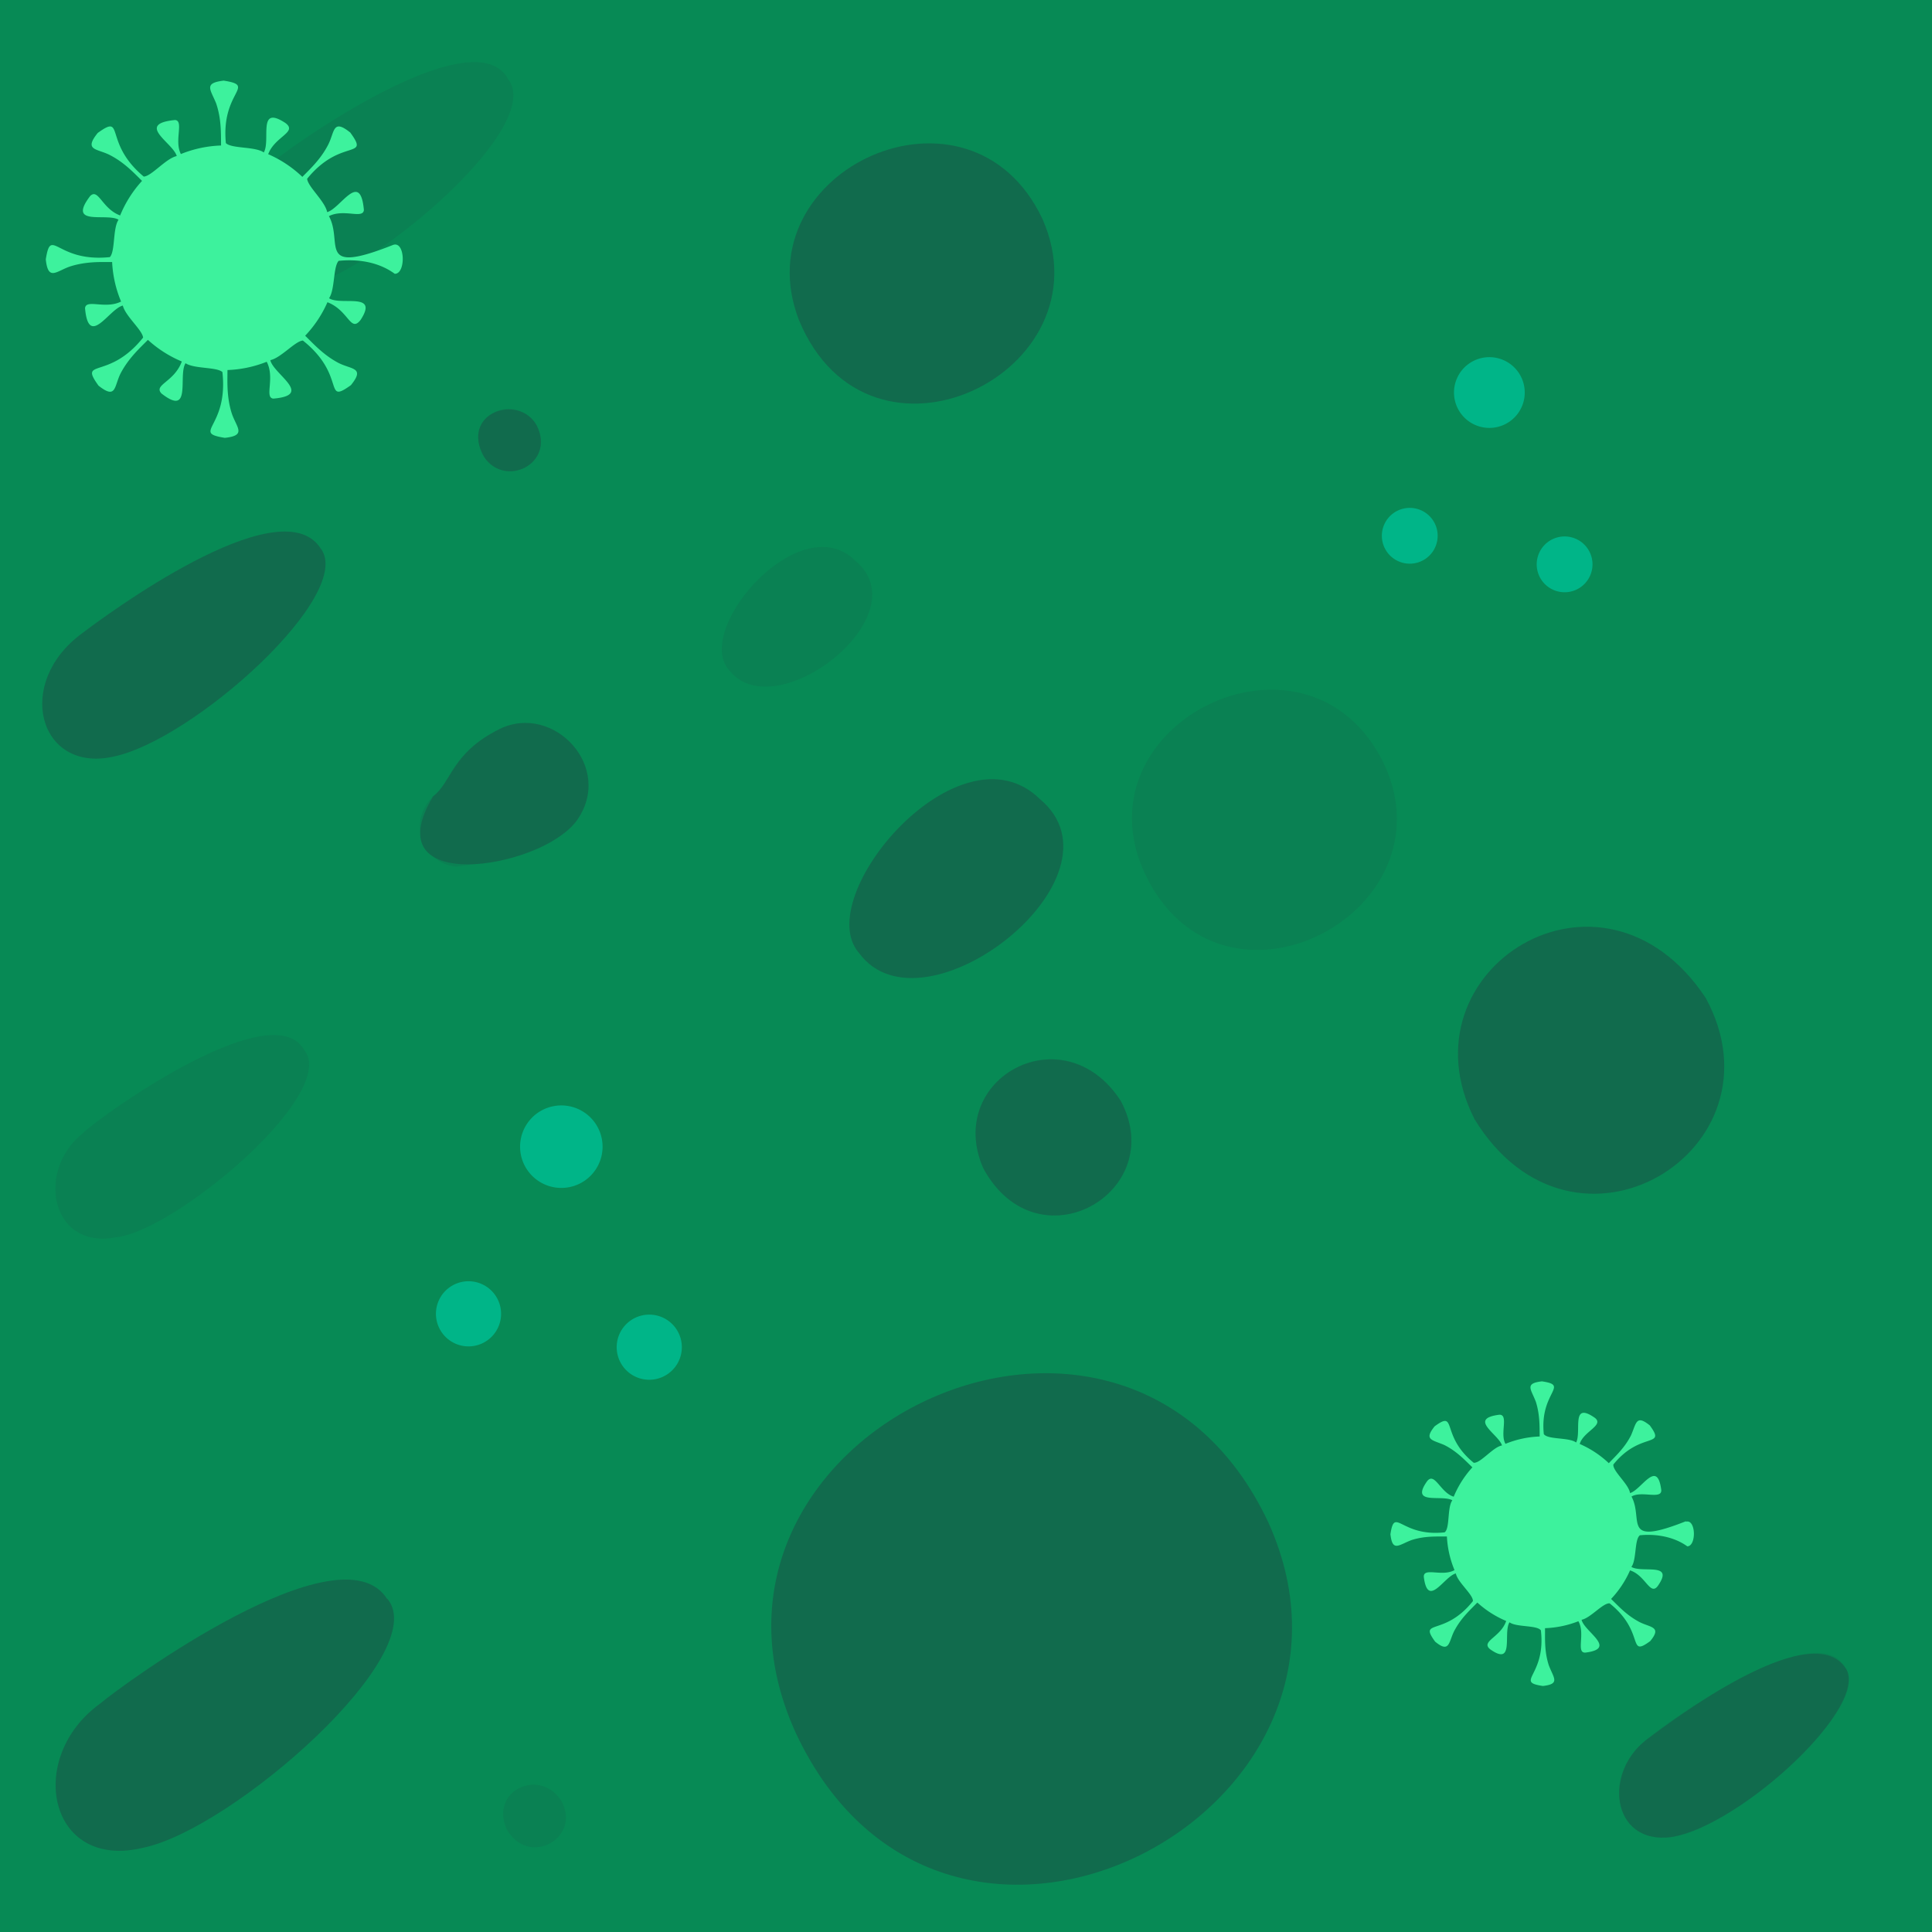 <svg xmlns="http://www.w3.org/2000/svg" viewBox="0 0 1447.3 1447.3"><path d="M0 0h1447.3v1447.3H0z" fill="#078a55"/><path d="M239.8 410.2c-31-45.5-162.3 52-178 64C10.4 511.6 29.2 578.5 84 567c60-11.5 183.8-123 155.8-156.7zm541.2-246c-54.2-115.5-225.5-36.8-182.6 75.3C651 367.2 831.5 279 781 164.2zM402 318.6c-13.4-24-57.8-9.4-39.4 23.6 15.3 23.4 53.8 5.6 39.4-23.6zm548.2 822c-109-232.5-455.6-64.6-354 157.7 111.7 238.4 452.6 60.5 354-157.7zm327.6-393c-77.5-117-230-21-173.2 90.8 74.5 121.7 235 23 173.2-90.8zM290 1197.8c-35-55.2-198 64-215 78.4-56.2 40.6-38.6 125.2 32.2 108 67-13.8 217.2-145.8 183-186.5zm549.5-373.2c-42.5-65.4-132-17-103 50.4 40.6 75.2 139.7 18 103-50.4zm-60.5-226c-60.2-59-172.4 73.6-135.4 115.4 48 65.4 205-57.4 135.4-115.4zm602.7 649.8c-27.8-36.6-131.6 42.5-146.2 53.3-35 24.5-29 80.3 16.5 74.5 52.7-8.5 152-100.8 129.7-127.8zM374 546.3c-35.2 17.3-35.5 39.4-49.5 50.2-45 74.5 78.7 55.2 107 19 29.7-40.3-17-89.4-57.4-69.3z" fill="#116b4d"/><path d="M380.4 58.8c-26.7-46.7-168.6 54.2-184 69-44.7 37-23 100 28 87.7 48-5.6 186.3-120.8 155.8-156.7zm657 514.8c-55.5-118.3-231.8-32.8-180 80.2 56.7 121.2 230.2 31 180-80.2zM402 318.6c-16-25.6-54-7.8-41 21 16.5 29 56 6.4 41-21zM227.7 786.3c-24.4-42-153 50-166 63-34.8 28-23.4 86.8 25 77.6 44.5-4.5 168-108.5 141-140.5zm611.8 38.3c-44-67.2-132.7-14.5-102.5 51 42 73.8 139.2 17 102.5-51zM641 420.3c-41.7-42-123.5 53.2-94 82.6 34.8 42 142.6-41.8 94-82.6zm740.7 828c-22.4-38-136.5 44.2-148.2 55-35.7 27-23.4 83.4 23.7 71.8 40.7-7 148.7-98.2 124.5-126.8zM374 546.3c-39.8 20.8-36.5 42.8-49.5 50.2-20.3 20-7 50.4 17 52.7 32.7-4.4 70.6-8 92.3-37.2a47 47 0 0 0-60-65.7zm46.6 803c-16-25.6-54-7.8-41 21 16.5 29 56 6.4 41-21z" opacity=".3" fill="#116b4d"/><path d="M1263.2 1139.5c-49 19.4-31.7-1-41-18.4 7.4-4.6 22.6 2.5 22.3-4.8-3-23.8-14.7-.4-23.4 2.2-1-6.8-13-16.3-12.5-21.4 20.4-25.3 40-12 27.3-29.3-10.2-8.2-10-2-14 7.3-4.7 9.4-11.5 15.5-16.7 21a75.4 75.4 0 0 0-21.8-14.4c2.7-9.4 18.6-14 11.3-19.6-18.2-12.7-9.7 10.4-14 18.5-5.3-4-21.2-2-24.2-6.3-3.3-31.6 19.7-36.4-1.4-39.5-13.4 1.5-8 6-4.5 15.5 3 9.7 2.7 18.4 2.8 25.8a74.9 74.9 0 0 0-25.6 5.5c-4.4-7.4 2.6-22-4.6-21.8-23.7 3-.8 14.4 2 23-6.8 1.2-16 13.4-21.2 13-25.3-20.5-12-40-29.3-27.3-8.2 10.2-2 10 7.3 14 9.4 4.7 15.5 11.5 21 16.7a75.4 75.4 0 0 0-14 22c-10-3-14.3-19-20-11.5-12.8 18.2 11 9.7 19 14.2-4 5.3-1.7 21-5.8 24-33 3.6-37.4-19.8-40.6 1.4 1.5 13.6 6.2 8 15.8 4.4 10-3.2 19-2.6 26.5-2.7a75.4 75.4 0 0 0 5.7 25.2c-9.2 5.2-23.2-2.3-23 5 3 24.2 15.2-.3 24-2.5 1.3 6.6 13 15.8 12.8 20.7-21.5 27-41 13-28.3 30.4 11.5 9.5 10-.8 15-9.3 5-9 11.8-15 16.6-20a75.2 75.2 0 0 0 21.6 13.8c-4 12.2-19.4 15.2-12 21.2 18.6 13.2 9.5-12.4 14.5-20.2 5.2 3.8 20.4 2 23.5 6 4 34.3-20 38.5 1.5 41.7 13.3-1.5 8-6 4.4-15.6-3.4-10.6-2.7-20.3-2.8-27.7a75.4 75.4 0 0 0 25-5.2c5.4 9.3-2 23.8 5.2 23.5 24.4-3-.8-15.6-2.8-24.6 6.6-1.2 16-12.7 21-12.3 27 21.5 13 41 30.4 28.3 9.5-11.5-.8-10-9.3-15-9-5-15-11.8-20-16.6a75.2 75.2 0 0 0 14.2-21.4c11.6 3.7 15 19.2 20.7 11.8 13-18.4-11.6-9.5-19.7-14.4 4-5.2 2.2-20.7 6.4-23.7 10-1 24.2.2 35.5 8.3 7-.2 6.5-21-1.2-18.4zm-968.8-956c-58 23-37-1.5-48-21.6 11.3-5.7 25.6 2.4 26.2-4.6-2.7-30-17.4-1.2-27.5 1.6-1.7-8.3-14.5-19-15-25 25.2-31 47.3-14 32.3-34.6-13.3-10.7-11.6-.5-16.6 9.2-5.5 10.7-13.4 18-19.3 24a87.6 87.6 0 0 0-25.6-17C206 102 223.4 99 213.6 92c-21-13.7-10.6 13-16 22.2-6.5-4.6-24-2.7-28.4-7-3.8-39 23.5-42.8-1.6-46.8-15.2 1.8-10 6.4-5.7 17 4 11.7 3.6 22.7 3.7 31.6a87.5 87.5 0 0 0-30.1 6.4c-5.2-10 2.5-25-4.4-25.5-30 3-1.5 17 1.3 27-8.2 1.8-18.7 15-24.7 15.4C77 106.7 94 84.6 73.2 99.6c-10.7 13.3-.5 11.6 9.2 16.6 10.7 5.5 18 13.4 24 19.3A87.5 87.5 0 0 0 90 161.4c-13.6-5-16.3-20.8-22.5-14.5C50 170 80 159.2 88.8 164.6c-4.4 6.5-2.4 23.7-6.5 28-40.3 4.2-44-23.5-48 1.7 1.8 17.2 8.4 8.2 19.2 5 11.6-3.5 22.2-3 30.5-3a87.4 87.4 0 0 0 6.7 29.6c-12 6-26.3-2.2-27 5 2.7 30.2 18 .5 28.3-2 2 8 14.7 18.4 15.2 24-26 32.5-48.5 15-33.4 36 13.5 10.7 11.6.5 16.6-9.3 6-11.4 14.5-19 20.4-25a87.8 87.8 0 0 0 25.4 16.2c-5.7 15.5-21.5 17.4-15.2 24 23 18 12.2-13.8 18-22.7 6.4 4.3 23.2 2.7 27.6 6.6 4.7 41.8-23.6 45.2 1.8 49.3 17-1.8 8.4-8 5-19-3.7-12.2-3-23.5-3-31.8a87.4 87.4 0 0 0 29.4-6.2c6.4 12.3-2 27 5 27.6 30.5-2.6 0-18.3-2.3-28.8 8-1.7 18.6-14.3 24.4-14.7 33 26.3 15 48.5 36 33.4 10.7-13.3.6-11.6-9.3-16.6-11.4-6-19-14.6-25-20.4a87.3 87.3 0 0 0 16.7-25.1c16 6.2 17.2 23 24.8 13.3 14-21.4-14.7-10.4-23.6-16.3 4.5-6.4 3-23.5 7.2-28 12-1.2 28.5-.2 42 9.7 8.4.3 8-25-1.3-21.6z" fill="#3df29d"/><path d="M1138 308.4a26.5 26.5 0 1 1-7.9-36.6 26.5 26.5 0 0 1 7.9 36.6zm-64.3 104.2a20.9 20.9 0 1 1-6.3-28.8 20.9 20.9 0 0 1 6.3 28.8zm116 21.4a20.9 20.9 0 1 1-6.3-28.8 20.9 20.9 0 0 1 6.3 28.8zM446.5 875.7a30.9 30.9 0 1 1-9.3-42.7 30.9 30.9 0 0 1 9.3 42.7zm-75 121.7a24.4 24.4 0 1 1-7.3-33.7 24.4 24.4 0 0 1 7.3 33.7zm135.4 25a24.4 24.4 0 1 1-7.3-33.7 24.4 24.4 0 0 1 7.3 33.7z" fill="#00b588"/></svg>